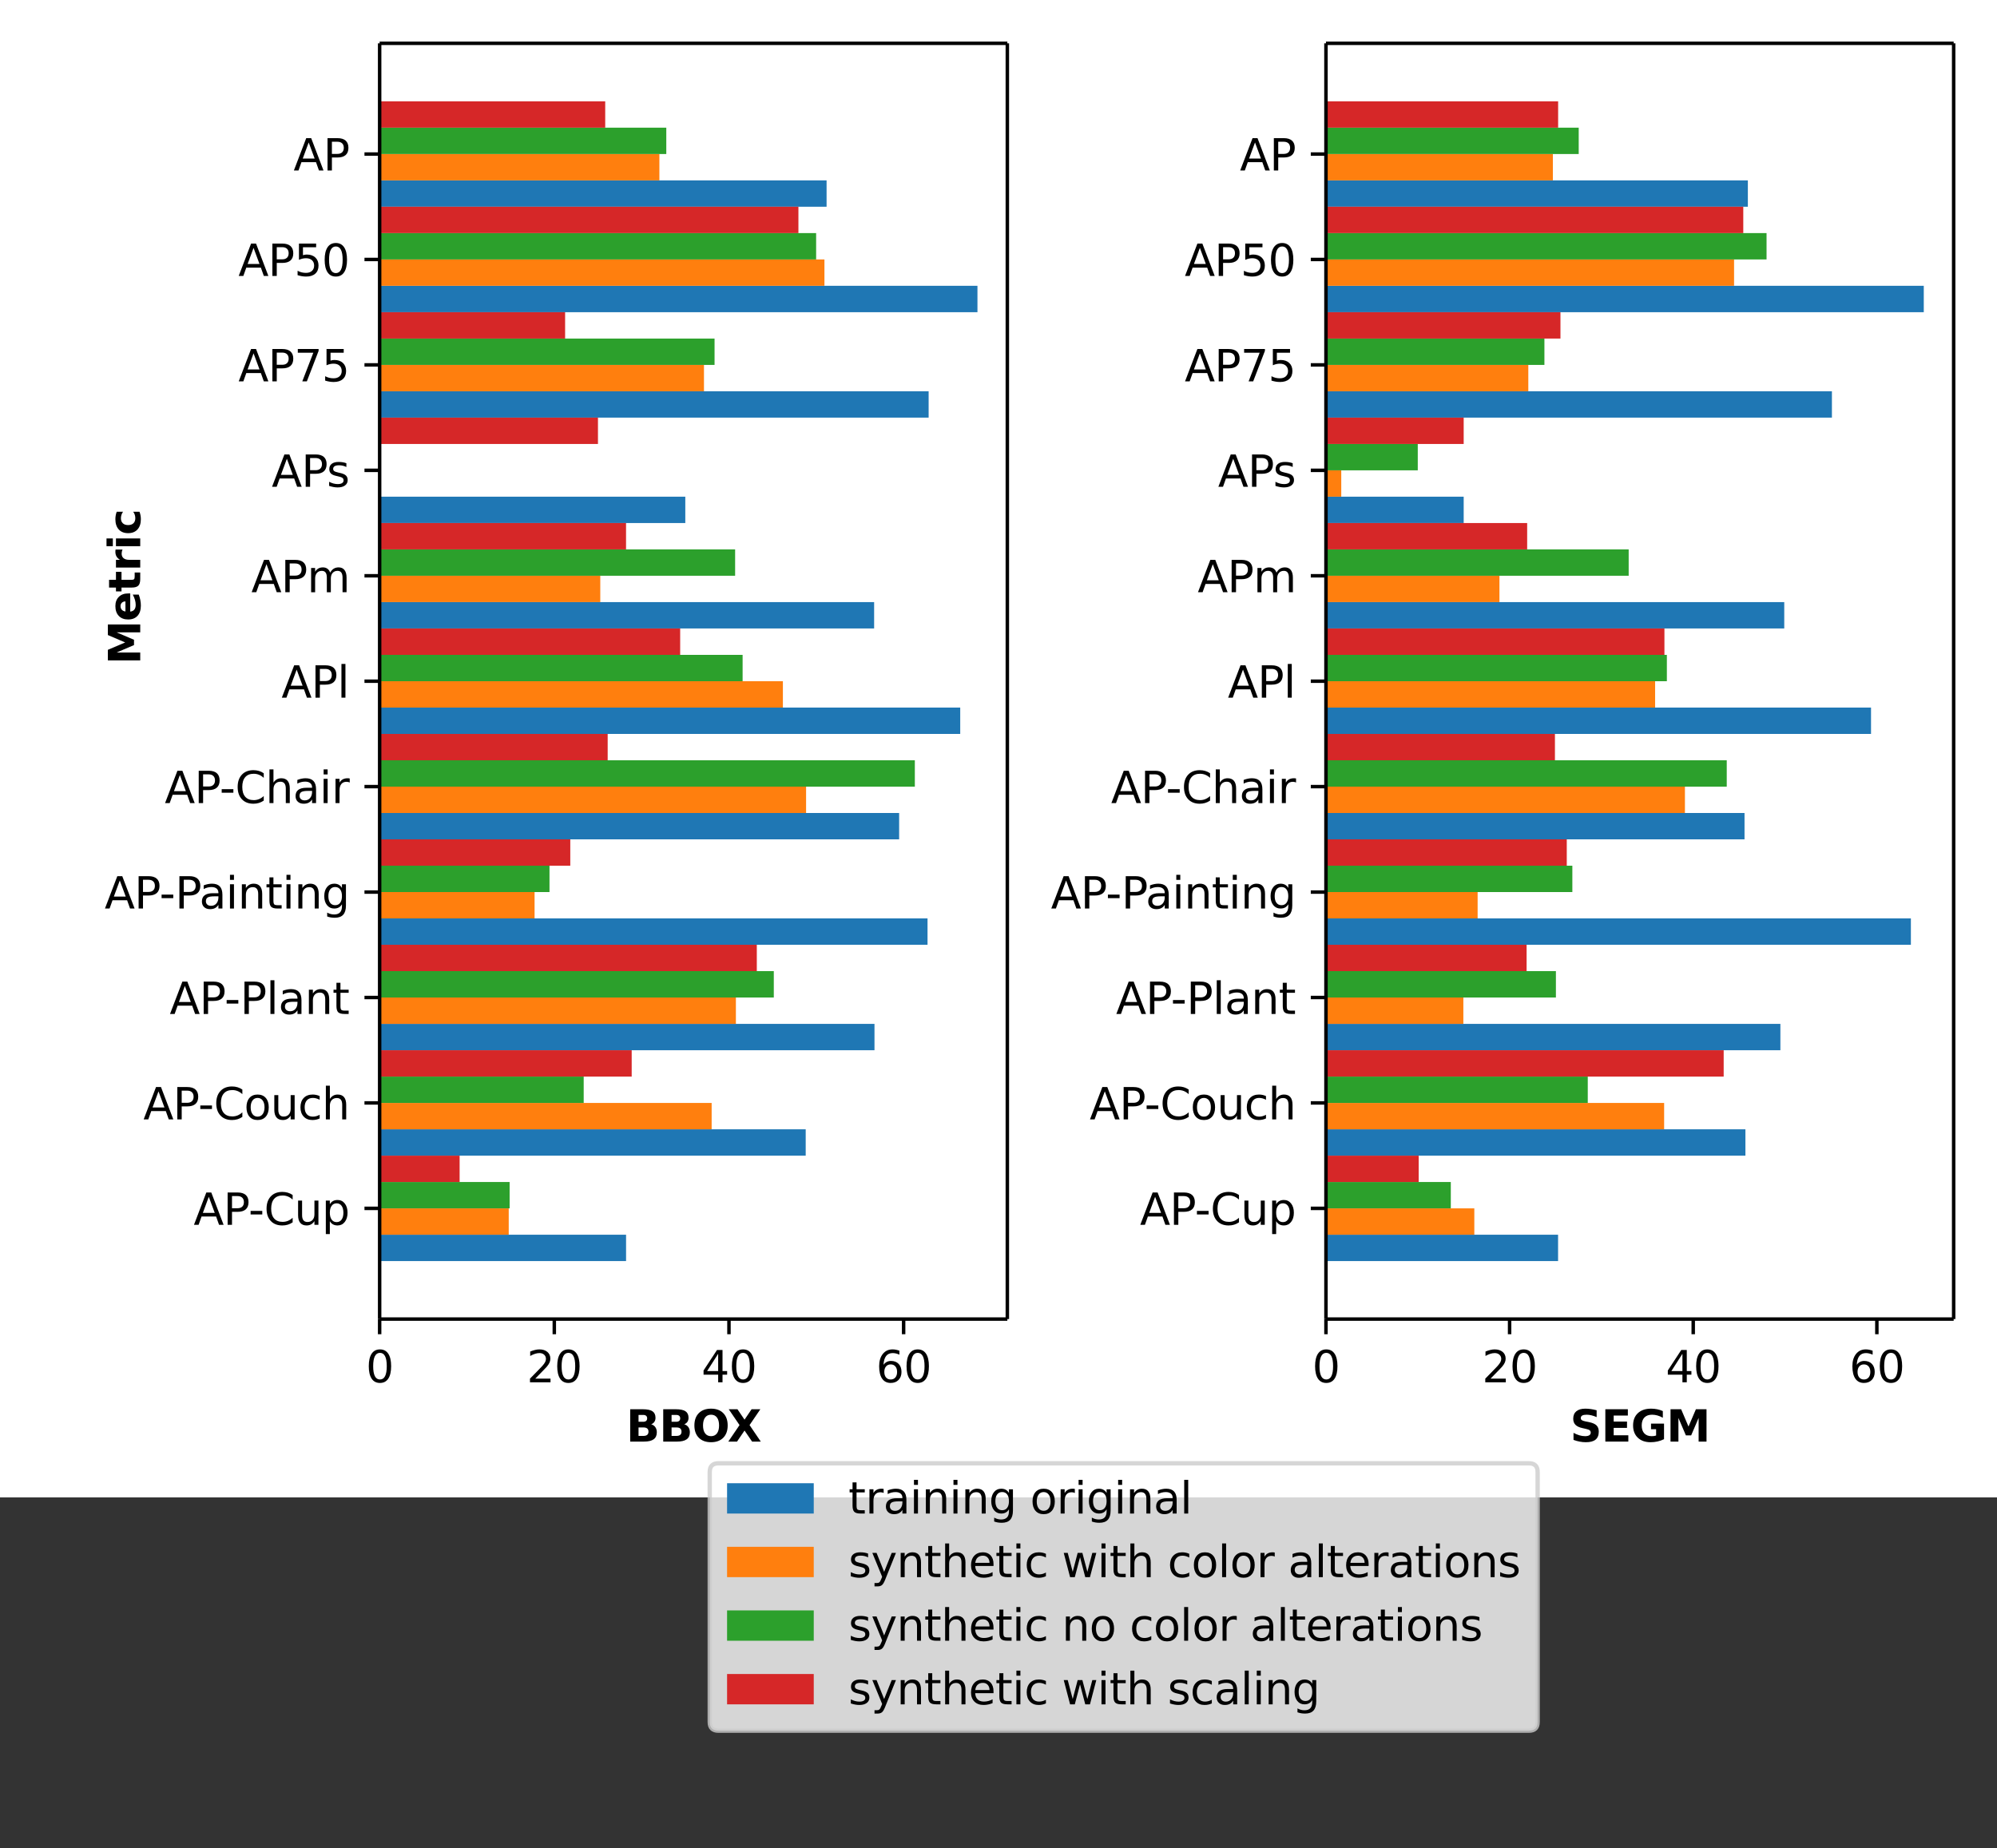 <svg width="460.8" height="426.6" xmlns="http://www.w3.org/2000/svg" xmlns:xlink="http://www.w3.org/1999/xlink" version="1.1">
 <rect width="100%" height="100%" fill="#333333" stroke="none"/>
 <defs>
  <style type="text/css">*{stroke-linecap:butt;stroke-linejoin:round;}</style>
 </defs>
 <defs>
  <clipPath id="p19b13d3a77">
   <rect id="svg_1" y="10" x="87.6" width="144.84" height="294.44"/>
  </clipPath>
  <clipPath id="p1eb62d8701">
   <rect id="svg_2" y="10" x="305.96" width="144.84" height="294.44"/>
  </clipPath>
 </defs>
 <g>
  <title>Layer 1</title>
  <g id="figure_1">
   <g id="patch_1">
    <path id="svg_3" fill="#ffffff" d="m0,345.6l460.8,0l0,-345.6l-460.8,0l0,345.6z"/>
   </g>
   <g id="axes_1">
    <g id="patch_2">
     <path id="svg_4" fill="#ffffff" d="m87.6,304.44l144.84,0l0,-294.44l-144.84,0l0,294.44z"/>
    </g>
    <g id="patch_3">
     <path id="svg_5" fill="#1f77b4" d="m87.6,291.056l56.863,0l0,-6.083l-56.863,0l0,6.083z" clip-path="url(#p19b13d3a77)"/>
    </g>
    <g id="patch_4">
     <path id="svg_6" fill="#1f77b4" d="m87.6,266.722l98.313,0l0,-6.083l-98.313,0l0,6.083z" clip-path="url(#p19b13d3a77)"/>
    </g>
    <g id="patch_5">
     <path id="svg_7" fill="#1f77b4" d="m87.6,242.389l114.184,0l0,-6.083l-114.184,0l0,6.083z" clip-path="url(#p19b13d3a77)"/>
    </g>
    <g id="patch_6">
     <path id="svg_8" fill="#1f77b4" d="m87.6,218.055l126.424,0l0,-6.083l-126.424,0l0,6.083z" clip-path="url(#p19b13d3a77)"/>
    </g>
    <g id="patch_7">
     <path id="svg_9" fill="#1f77b4" d="m87.6,193.721l119.872,0l0,-6.083l-119.872,0l0,6.083z" clip-path="url(#p19b13d3a77)"/>
    </g>
    <g id="patch_8">
     <path id="svg_10" fill="#1f77b4" d="m87.6,169.387l133.969,0l0,-6.083l-133.969,0l0,6.083z" clip-path="url(#p19b13d3a77)"/>
    </g>
    <g id="patch_9">
     <path id="svg_11" fill="#1f77b4" d="m87.6,145.053l114.101,0l0,-6.083l-114.101,0l0,6.083z" clip-path="url(#p19b13d3a77)"/>
    </g>
    <g id="patch_10">
     <path id="svg_12" fill="#1f77b4" d="m87.6,120.719l70.53,0l0,-6.083l-70.53,0l0,6.083z" clip-path="url(#p19b13d3a77)"/>
    </g>
    <g id="patch_11">
     <path id="svg_13" fill="#1f77b4" d="m87.6,96.385l126.679,0l0,-6.083l-126.679,0l0,6.083z" clip-path="url(#p19b13d3a77)"/>
    </g>
    <g id="patch_12">
     <path id="svg_14" fill="#1f77b4" d="m87.6,72.051l137.943,0l0,-6.083l-137.943,0l0,6.083z" clip-path="url(#p19b13d3a77)"/>
    </g>
    <g id="patch_13">
     <path id="svg_15" fill="#1f77b4" d="m87.6,47.718l103.131,0l0,-6.083l-103.131,0l0,6.083z" clip-path="url(#p19b13d3a77)"/>
    </g>
    <g id="patch_14">
     <path id="svg_16" fill="#ff7f0e" d="m87.6,284.973l29.788,0l0,-6.083l-29.788,0l0,6.083z" clip-path="url(#p19b13d3a77)"/>
    </g>
    <g id="patch_15">
     <path id="svg_17" fill="#ff7f0e" d="m87.6,260.639l76.61,0l0,-6.083l-76.61,0l0,6.083z" clip-path="url(#p19b13d3a77)"/>
    </g>
    <g id="patch_16">
     <path id="svg_18" fill="#ff7f0e" d="m87.6,236.305l82.204,0l0,-6.083l-82.204,0l0,6.083z" clip-path="url(#p19b13d3a77)"/>
    </g>
    <g id="patch_17">
     <path id="svg_19" fill="#ff7f0e" d="m87.6,211.971l35.751,0l0,-6.083l-35.751,0l0,6.083z" clip-path="url(#p19b13d3a77)"/>
    </g>
    <g id="patch_18">
     <path id="svg_20" fill="#ff7f0e" d="m87.6,187.637l98.401,0l0,-6.083l-98.401,0l0,6.083z" clip-path="url(#p19b13d3a77)"/>
    </g>
    <g id="patch_19">
     <path id="svg_21" fill="#ff7f0e" d="m87.6,163.303l93.049,0l0,-6.083l-93.049,0l0,6.083z" clip-path="url(#p19b13d3a77)"/>
    </g>
    <g id="patch_20">
     <path id="svg_22" fill="#ff7f0e" d="m87.6,138.97l50.911,0l0,-6.083l-50.911,0l0,6.083z" clip-path="url(#p19b13d3a77)"/>
    </g>
    <g id="patch_21">
     <path id="svg_23" fill="#ff7f0e" d="m87.6,114.636l0,0l0,-6.083l0,0l0,6.083z" clip-path="url(#p19b13d3a77)"/>
    </g>
    <g id="patch_22">
     <path id="svg_24" fill="#ff7f0e" d="m87.6,90.302l74.838,0l0,-6.083l-74.838,0l0,6.083z" clip-path="url(#p19b13d3a77)"/>
    </g>
    <g id="patch_23">
     <path id="svg_25" fill="#ff7f0e" d="m87.6,65.968l102.636,0l0,-6.083l-102.636,0l0,6.083z" clip-path="url(#p19b13d3a77)"/>
    </g>
    <g id="patch_24">
     <path id="svg_26" fill="#ff7f0e" d="m87.6,41.634l64.551,0l0,-6.083l-64.551,0l0,6.083z" clip-path="url(#p19b13d3a77)"/>
    </g>
    <g id="patch_25">
     <path id="svg_27" fill="#2ca02c" d="m87.6,278.889l29.994,0l0,-6.083l-29.994,0l0,6.083z" clip-path="url(#p19b13d3a77)"/>
    </g>
    <g id="patch_26">
     <path id="svg_28" fill="#2ca02c" d="m87.6,254.556l47.086,0l0,-6.083l-47.086,0l0,6.083z" clip-path="url(#p19b13d3a77)"/>
    </g>
    <g id="patch_27">
     <path id="svg_29" fill="#2ca02c" d="m87.6,230.222l90.952,0l0,-6.083l-90.952,0l0,6.083z" clip-path="url(#p19b13d3a77)"/>
    </g>
    <g id="patch_28">
     <path id="svg_30" fill="#2ca02c" d="m87.6,205.888l39.194,0l0,-6.083l-39.194,0l0,6.083z" clip-path="url(#p19b13d3a77)"/>
    </g>
    <g id="patch_29">
     <path id="svg_31" fill="#2ca02c" d="m87.6,181.554l123.495,0l0,-6.083l-123.495,0l0,6.083z" clip-path="url(#p19b13d3a77)"/>
    </g>
    <g id="patch_30">
     <path id="svg_32" fill="#2ca02c" d="m87.6,157.22l83.755,0l0,-6.083l-83.755,0l0,6.083z" clip-path="url(#p19b13d3a77)"/>
    </g>
    <g id="patch_31">
     <path id="svg_33" fill="#2ca02c" d="m87.6,132.886l82.027,0l0,-6.083l-82.027,0l0,6.083z" clip-path="url(#p19b13d3a77)"/>
    </g>
    <g id="patch_32">
     <path id="svg_34" fill="#2ca02c" d="m87.6,108.552l0,0l0,-6.083l0,0l0,6.083z" clip-path="url(#p19b13d3a77)"/>
    </g>
    <g id="patch_33">
     <path id="svg_35" fill="#2ca02c" d="m87.6,84.218l77.282,0l0,-6.083l-77.282,0l0,6.083z" clip-path="url(#p19b13d3a77)"/>
    </g>
    <g id="patch_34">
     <path id="svg_36" fill="#2ca02c" d="m87.6,59.884l100.719,0l0,-6.083l-100.719,0l0,6.083z" clip-path="url(#p19b13d3a77)"/>
    </g>
    <g id="patch_35">
     <path id="svg_37" fill="#2ca02c" d="m87.6,35.551l66.144,0l0,-6.083l-66.144,0l0,6.083z" clip-path="url(#p19b13d3a77)"/>
    </g>
    <g id="patch_36">
     <path id="svg_38" fill="#d62728" d="m87.6,272.806l18.455,0l0,-6.083l-18.455,0l0,6.083z" clip-path="url(#p19b13d3a77)"/>
    </g>
    <g id="patch_37">
     <path id="svg_39" fill="#d62728" d="m87.6,248.472l58.16,0l0,-6.083l-58.16,0l0,6.083z" clip-path="url(#p19b13d3a77)"/>
    </g>
    <g id="patch_38">
     <path id="svg_40" fill="#d62728" d="m87.6,224.138l87.031,0l0,-6.083l-87.031,0l0,6.083z" clip-path="url(#p19b13d3a77)"/>
    </g>
    <g id="patch_39">
     <path id="svg_41" fill="#d62728" d="m87.6,199.804l43.991,0l0,-6.083l-43.991,0l0,6.083z" clip-path="url(#p19b13d3a77)"/>
    </g>
    <g id="patch_40">
     <path id="svg_42" fill="#d62728" d="m87.6,175.47l52.619,0l0,-6.083l-52.619,0l0,6.083z" clip-path="url(#p19b13d3a77)"/>
    </g>
    <g id="patch_41">
     <path id="svg_43" fill="#d62728" d="m87.6,151.137l69.347,0l0,-6.083l-69.347,0l0,6.083z" clip-path="url(#p19b13d3a77)"/>
    </g>
    <g id="patch_42">
     <path id="svg_44" fill="#d62728" d="m87.6,126.803l56.856,0l0,-6.083l-56.856,0l0,6.083z" clip-path="url(#p19b13d3a77)"/>
    </g>
    <g id="patch_43">
     <path id="svg_45" fill="#d62728" d="m87.6,102.469l50.378,0l0,-6.083l-50.378,0l0,6.083z" clip-path="url(#p19b13d3a77)"/>
    </g>
    <g id="patch_44">
     <path id="svg_46" fill="#d62728" d="m87.6,78.135l42.797,0l0,-6.083l-42.797,0l0,6.083z" clip-path="url(#p19b13d3a77)"/>
    </g>
    <g id="patch_45">
     <path id="svg_47" fill="#d62728" d="m87.6,53.801l96.632,0l0,-6.083l-96.632,0l0,6.083z" clip-path="url(#p19b13d3a77)"/>
    </g>
    <g id="patch_46">
     <path id="svg_48" fill="#d62728" d="m87.6,29.467l52.051,0l0,-6.083l-52.051,0l0,6.083z" clip-path="url(#p19b13d3a77)"/>
    </g>
    <g id="matplotlib.axis_1">
     <g id="xtick_1">
      <g id="line2d_1">
       <defs>
        <path stroke="#000000" stroke-width="0.8" id="m5697cebcd7" d="m0,0l0,3.5"/>
       </defs>
       <g id="svg_49">
        <use id="svg_50" stroke="#000000" stroke-width="0.8" y="304.44" xlink:href="#m5697cebcd7" x="87.6"/>
       </g>
      </g>
      <g id="text_1">
       <!-- 0 -->
       <g id="svg_51" transform="translate(84.419 319.038)scale(0.1 -0.1)">
        <defs>
         <path transform="scale(0.016)" id="DejaVuSans-30" d="m2034,4250q-487,0 -733,-480q-245,-479 -245,-1442q0,-959 245,-1439q246,-480 733,-480q491,0 736,480q246,480 246,1439q0,963 -246,1442q-245,480 -736,480zm0,500q785,0 1199,-621q414,-620 414,-1801q0,-1178 -414,-1799q-414,-620 -1199,-620q-784,0 -1198,620q-414,621 -414,1799q0,1181 414,1801q414,621 1198,621z"/>
        </defs>
        <use id="svg_52" xlink:href="#DejaVuSans-30"/>
       </g>
      </g>
     </g>
     <g id="xtick_2">
      <g id="line2d_2">
       <g id="svg_53">
        <use id="svg_54" stroke="#000000" stroke-width="0.8" y="304.44" xlink:href="#m5697cebcd7" x="127.903"/>
       </g>
      </g>
      <g id="text_2">
       <!-- 20 -->
       <g id="svg_55" transform="translate(121.54 319.038)scale(0.1 -0.1)">
        <defs>
         <path transform="scale(0.016)" id="DejaVuSans-32" d="m1228,531l2203,0l0,-531l-2962,0l0,531q359,372 979,998q621,627 780,809q303,340 423,576q121,236 121,464q0,372 -261,606q-261,235 -680,235q-297,0 -627,-103q-329,-103 -704,-313l0,638q381,153 712,231q332,78 607,78q725,0 1156,-363q431,-362 431,-968q0,-288 -108,-546q-107,-257 -392,-607q-78,-91 -497,-524q-418,-433 -1181,-1211z"/>
        </defs>
        <use id="svg_56" xlink:href="#DejaVuSans-32"/>
        <use id="svg_57" xlink:href="#DejaVuSans-30" x="63.623"/>
       </g>
      </g>
     </g>
     <g id="xtick_3">
      <g id="line2d_3">
       <g id="svg_58">
        <use id="svg_59" stroke="#000000" stroke-width="0.8" y="304.44" xlink:href="#m5697cebcd7" x="168.206"/>
       </g>
      </g>
      <g id="text_3">
       <!-- 40 -->
       <g id="svg_60" transform="translate(161.843 319.038)scale(0.1 -0.1)">
        <defs>
         <path transform="scale(0.016)" id="DejaVuSans-34" d="m2419,4116l-1594,-2491l1594,0l0,2491zm-166,550l794,0l0,-3041l666,0l0,-525l-666,0l0,-1100l-628,0l0,1100l-2106,0l0,609l1940,2957z"/>
        </defs>
        <use id="svg_61" xlink:href="#DejaVuSans-34"/>
        <use id="svg_62" xlink:href="#DejaVuSans-30" x="63.623"/>
       </g>
      </g>
     </g>
     <g id="xtick_4">
      <g id="line2d_4">
       <g id="svg_63">
        <use id="svg_64" stroke="#000000" stroke-width="0.8" y="304.44" xlink:href="#m5697cebcd7" x="208.508"/>
       </g>
      </g>
      <g id="text_4">
       <!-- 60 -->
       <g id="svg_65" transform="translate(202.146 319.038)scale(0.1 -0.1)">
        <defs>
         <path transform="scale(0.016)" id="DejaVuSans-36" d="m2113,2584q-425,0 -674,-291q-248,-290 -248,-796q0,-503 248,-796q249,-292 674,-292q425,0 673,292q248,293 248,796q0,506 -248,796q-248,291 -673,291zm1253,1979l0,-575q-238,112 -480,171q-242,60 -480,60q-625,0 -955,-422q-329,-422 -376,-1275q184,272 462,417q279,145 613,145q703,0 1111,-427q408,-426 408,-1160q0,-719 -425,-1154q-425,-434 -1131,-434q-810,0 -1238,620q-428,621 -428,1799q0,1106 525,1764q525,658 1409,658q238,0 480,-47q242,-47 505,-140z"/>
        </defs>
        <use id="svg_66" xlink:href="#DejaVuSans-36"/>
        <use id="svg_67" xlink:href="#DejaVuSans-30" x="63.623"/>
       </g>
      </g>
     </g>
     <g id="text_5">
      <!-- BBOX -->
      <g id="svg_68" transform="translate(144.474 332.717)scale(0.1 -0.1)">
       <defs>
        <path transform="scale(0.016)" id="DejaVuSans-Bold-42" d="m2456,2859q285,0 431,125q147,125 147,369q0,241 -147,367q-146,127 -431,127l-665,0l0,-988l665,0zm41,-2040q362,0 545,153q183,153 183,462q0,304 -181,455q-181,152 -547,152l-706,0l0,-1222l706,0zm1119,1678q387,-113 599,-416q213,-303 213,-743q0,-675 -456,-1007q-456,-331 -1388,-331l-1996,0l0,4666l1806,0q972,0 1408,-294q436,-294 436,-941q0,-340 -160,-579q-159,-239 -462,-355z"/>
        <path transform="scale(0.016)" id="DejaVuSans-Bold-4f" d="m2719,3878q-550,0 -853,-406q-303,-406 -303,-1144q0,-734 303,-1141q303,-406 853,-406q553,0 856,406q303,407 303,1141q0,738 -303,1144q-303,406 -856,406zm0,872q1125,0 1762,-644q638,-643 638,-1778q0,-1131 -638,-1775q-637,-644 -1762,-644q-1122,0 -1761,644q-639,644 -639,1775q0,1135 639,1778q639,644 1761,644z"/>
        <path transform="scale(0.016)" id="DejaVuSans-Bold-58" d="m3188,2381l1618,-2381l-1253,0l-1090,1594l-1082,-1594l-1259,0l1619,2381l-1557,2285l1257,0l1022,-1503l1018,1503l1263,0l-1556,-2285z"/>
       </defs>
       <use id="svg_69" xlink:href="#DejaVuSans-Bold-42"/>
       <use id="svg_70" xlink:href="#DejaVuSans-Bold-42" x="76.221"/>
       <use id="svg_71" xlink:href="#DejaVuSans-Bold-4f" x="152.441"/>
       <use id="svg_72" xlink:href="#DejaVuSans-Bold-58" x="233.826"/>
      </g>
     </g>
    </g>
    <g id="matplotlib.axis_2">
     <g id="ytick_1">
      <g id="line2d_5">
       <defs>
        <path stroke="#000000" stroke-width="0.8" id="mc5ad9ebf67" d="m0,0l-3.5,0"/>
       </defs>
       <g id="svg_73">
        <use id="svg_74" stroke="#000000" stroke-width="0.8" y="278.889" xlink:href="#mc5ad9ebf67" x="87.6"/>
       </g>
      </g>
      <g id="text_6">
       <!-- AP-Cup -->
       <g id="svg_75" transform="translate(44.678 282.689)scale(0.1 -0.1)">
        <defs>
         <path transform="scale(0.016)" id="DejaVuSans-41" d="m2188,4044l-857,-2322l1716,0l-859,2322zm-357,622l716,0l1778,-4666l-656,0l-425,1197l-2103,0l-425,-1197l-666,0l1781,4666z"/>
         <path transform="scale(0.016)" id="DejaVuSans-50" d="m1259,4147l0,-1753l794,0q441,0 681,228q241,228 241,650q0,419 -241,647q-240,228 -681,228l-794,0zm-631,519l1425,0q785,0 1186,-355q402,-355 402,-1039q0,-691 -402,-1044q-401,-353 -1186,-353l-794,0l0,-1875l-631,0l0,4666z"/>
         <path transform="scale(0.016)" id="DejaVuSans-2d" d="m313,2009l1684,0l0,-512l-1684,0l0,512z"/>
         <path transform="scale(0.016)" id="DejaVuSans-43" d="m4122,4306l0,-665q-319,297 -680,443q-361,147 -767,147q-800,0 -1225,-489q-425,-489 -425,-1414q0,-922 425,-1411q425,-489 1225,-489q406,0 767,147q361,147 680,444l0,-660q-331,-225 -702,-338q-370,-112 -782,-112q-1060,0 -1670,648q-609,649 -609,1771q0,1125 609,1773q610,649 1670,649q418,0 788,-111q371,-111 696,-333z"/>
         <path transform="scale(0.016)" id="DejaVuSans-75" d="m544,1381l0,2119l575,0l0,-2097q0,-497 193,-746q194,-248 582,-248q465,0 735,297q271,297 271,810l0,1984l575,0l0,-3500l-575,0l0,538q-209,-319 -486,-474q-276,-155 -642,-155q-603,0 -916,375q-312,375 -312,1097zm1447,2203l0,0z"/>
         <path transform="scale(0.016)" id="DejaVuSans-70" d="m1159,525l0,-1856l-578,0l0,4831l578,0l0,-531q182,312 458,463q277,152 661,152q638,0 1036,-506q399,-506 399,-1331q0,-825 -399,-1332q-398,-506 -1036,-506q-384,0 -661,152q-276,152 -458,464zm1957,1222q0,634 -261,995q-261,361 -717,361q-457,0 -718,-361q-261,-361 -261,-995q0,-634 261,-995q261,-361 718,-361q456,0 717,361q261,361 261,995z"/>
        </defs>
        <use id="svg_76" xlink:href="#DejaVuSans-41"/>
        <use id="svg_77" xlink:href="#DejaVuSans-50" x="68.408"/>
        <use id="svg_78" xlink:href="#DejaVuSans-2d" x="126.461"/>
        <use id="svg_79" xlink:href="#DejaVuSans-43" x="162.545"/>
        <use id="svg_80" xlink:href="#DejaVuSans-75" x="232.369"/>
        <use id="svg_81" xlink:href="#DejaVuSans-70" x="295.748"/>
       </g>
      </g>
     </g>
     <g id="ytick_2">
      <g id="line2d_6">
       <g id="svg_82">
        <use id="svg_83" stroke="#000000" stroke-width="0.8" y="254.556" xlink:href="#mc5ad9ebf67" x="87.6"/>
       </g>
      </g>
      <g id="text_7">
       <!-- AP-Couch -->
       <g id="svg_84" transform="translate(33.072 258.355)scale(0.1 -0.1)">
        <defs>
         <path transform="scale(0.016)" id="DejaVuSans-6f" d="m1959,3097q-462,0 -731,-361q-269,-361 -269,-989q0,-628 267,-989q268,-361 733,-361q460,0 728,362q269,363 269,988q0,622 -269,986q-268,364 -728,364zm0,487q750,0 1178,-488q429,-487 429,-1349q0,-859 -429,-1349q-428,-489 -1178,-489q-753,0 -1180,489q-426,490 -426,1349q0,862 426,1349q427,488 1180,488z"/>
         <path transform="scale(0.016)" id="DejaVuSans-63" d="m3122,3366l0,-538q-244,135 -489,202q-245,67 -495,67q-560,0 -870,-355q-309,-354 -309,-995q0,-641 309,-996q310,-354 870,-354q250,0 495,67q245,67 489,202l0,-532q-241,-112 -499,-168q-257,-57 -548,-57q-791,0 -1257,497q-465,497 -465,1341q0,856 470,1346q471,491 1290,491q265,0 518,-55q253,-54 491,-163z"/>
         <path transform="scale(0.016)" id="DejaVuSans-68" d="m3513,2113l0,-2113l-575,0l0,2094q0,497 -194,743q-194,247 -581,247q-466,0 -735,-297q-269,-296 -269,-809l0,-1978l-578,0l0,4863l578,0l0,-1907q207,316 486,472q280,156 646,156q603,0 912,-373q310,-373 310,-1098z"/>
        </defs>
        <use id="svg_85" xlink:href="#DejaVuSans-41"/>
        <use id="svg_86" xlink:href="#DejaVuSans-50" x="68.408"/>
        <use id="svg_87" xlink:href="#DejaVuSans-2d" x="126.461"/>
        <use id="svg_88" xlink:href="#DejaVuSans-43" x="162.545"/>
        <use id="svg_89" xlink:href="#DejaVuSans-6f" x="232.369"/>
        <use id="svg_90" xlink:href="#DejaVuSans-75" x="293.551"/>
        <use id="svg_91" xlink:href="#DejaVuSans-63" x="356.93"/>
        <use id="svg_92" xlink:href="#DejaVuSans-68" x="411.91"/>
       </g>
      </g>
     </g>
     <g id="ytick_3">
      <g id="line2d_7">
       <g id="svg_93">
        <use id="svg_94" stroke="#000000" stroke-width="0.8" y="230.222" xlink:href="#mc5ad9ebf67" x="87.6"/>
       </g>
      </g>
      <g id="text_8">
       <!-- AP-Plant -->
       <g id="svg_95" transform="translate(39.153 234.021)scale(0.1 -0.1)">
        <defs>
         <path transform="scale(0.016)" id="DejaVuSans-6c" d="m603,4863l575,0l0,-4863l-575,0l0,4863z"/>
         <path transform="scale(0.016)" id="DejaVuSans-61" d="m2194,1759q-697,0 -966,-159q-269,-159 -269,-544q0,-306 202,-486q202,-179 548,-179q479,0 768,339q289,339 289,901l0,128l-572,0zm1147,238l0,-1997l-575,0l0,531q-197,-318 -491,-470q-294,-152 -719,-152q-537,0 -855,302q-317,302 -317,808q0,590 395,890q396,300 1180,300l807,0l0,57q0,397 -261,614q-261,217 -733,217q-300,0 -585,-72q-284,-72 -546,-216l0,532q315,122 612,182q297,61 578,61q760,0 1135,-394q375,-393 375,-1193z"/>
         <path transform="scale(0.016)" id="DejaVuSans-6e" d="m3513,2113l0,-2113l-575,0l0,2094q0,497 -194,743q-194,247 -581,247q-466,0 -735,-297q-269,-296 -269,-809l0,-1978l-578,0l0,3500l578,0l0,-544q207,316 486,472q280,156 646,156q603,0 912,-373q310,-373 310,-1098z"/>
         <path transform="scale(0.016)" id="DejaVuSans-74" d="m1172,4494l0,-994l1184,0l0,-447l-1184,0l0,-1900q0,-428 117,-550q117,-122 477,-122l590,0l0,-481l-590,0q-666,0 -919,248q-253,249 -253,905l0,1900l-422,0l0,447l422,0l0,994l578,0z"/>
        </defs>
        <use id="svg_96" xlink:href="#DejaVuSans-41"/>
        <use id="svg_97" xlink:href="#DejaVuSans-50" x="68.408"/>
        <use id="svg_98" xlink:href="#DejaVuSans-2d" x="126.461"/>
        <use id="svg_99" xlink:href="#DejaVuSans-50" x="162.545"/>
        <use id="svg_100" xlink:href="#DejaVuSans-6c" x="222.848"/>
        <use id="svg_101" xlink:href="#DejaVuSans-61" x="250.631"/>
        <use id="svg_102" xlink:href="#DejaVuSans-6e" x="311.91"/>
        <use id="svg_103" xlink:href="#DejaVuSans-74" x="375.289"/>
       </g>
      </g>
     </g>
     <g id="ytick_4">
      <g id="line2d_8">
       <g id="svg_104">
        <use id="svg_105" stroke="#000000" stroke-width="0.8" y="205.888" xlink:href="#mc5ad9ebf67" x="87.6"/>
       </g>
      </g>
      <g id="text_9">
       <!-- AP-Painting -->
       <g id="svg_106" transform="translate(24.139 209.687)scale(0.1 -0.1)">
        <defs>
         <path transform="scale(0.016)" id="DejaVuSans-69" d="m603,3500l575,0l0,-3500l-575,0l0,3500zm0,1363l575,0l0,-729l-575,0l0,729z"/>
         <path transform="scale(0.016)" id="DejaVuSans-67" d="m2906,1791q0,625 -258,968q-257,344 -723,344q-462,0 -720,-344q-258,-343 -258,-968q0,-622 258,-966q258,-344 720,-344q466,0 723,344q258,344 258,966zm575,-1357q0,-893 -397,-1329q-396,-436 -1215,-436q-303,0 -572,45q-269,45 -522,139l0,559q253,-137 500,-202q247,-66 503,-66q566,0 847,295q281,295 281,892l0,285q-178,-310 -456,-463q-278,-153 -666,-153q-643,0 -1037,490q-394,491 -394,1301q0,812 394,1302q394,491 1037,491q388,0 666,-153q278,-153 456,-462l0,531l575,0l0,-3066z"/>
        </defs>
        <use id="svg_107" xlink:href="#DejaVuSans-41"/>
        <use id="svg_108" xlink:href="#DejaVuSans-50" x="68.408"/>
        <use id="svg_109" xlink:href="#DejaVuSans-2d" x="126.461"/>
        <use id="svg_110" xlink:href="#DejaVuSans-50" x="162.545"/>
        <use id="svg_111" xlink:href="#DejaVuSans-61" x="218.348"/>
        <use id="svg_112" xlink:href="#DejaVuSans-69" x="279.627"/>
        <use id="svg_113" xlink:href="#DejaVuSans-6e" x="307.41"/>
        <use id="svg_114" xlink:href="#DejaVuSans-74" x="370.789"/>
        <use id="svg_115" xlink:href="#DejaVuSans-69" x="409.998"/>
        <use id="svg_116" xlink:href="#DejaVuSans-6e" x="437.781"/>
        <use id="svg_117" xlink:href="#DejaVuSans-67" x="501.16"/>
       </g>
      </g>
     </g>
     <g id="ytick_5">
      <g id="line2d_9">
       <g id="svg_118">
        <use id="svg_119" stroke="#000000" stroke-width="0.8" y="181.554" xlink:href="#mc5ad9ebf67" x="87.6"/>
       </g>
      </g>
      <g id="text_10">
       <!-- AP-Chair -->
       <g id="svg_120" transform="translate(38.009 185.353)scale(0.1 -0.1)">
        <defs>
         <path transform="scale(0.016)" id="DejaVuSans-72" d="m2631,2963q-97,56 -211,82q-114,27 -251,27q-488,0 -749,-317q-261,-317 -261,-911l0,-1844l-578,0l0,3500l578,0l0,-544q182,319 472,473q291,155 707,155q59,0 131,-8q72,-7 159,-23l3,-590z"/>
        </defs>
        <use id="svg_121" xlink:href="#DejaVuSans-41"/>
        <use id="svg_122" xlink:href="#DejaVuSans-50" x="68.408"/>
        <use id="svg_123" xlink:href="#DejaVuSans-2d" x="126.461"/>
        <use id="svg_124" xlink:href="#DejaVuSans-43" x="162.545"/>
        <use id="svg_125" xlink:href="#DejaVuSans-68" x="232.369"/>
        <use id="svg_126" xlink:href="#DejaVuSans-61" x="295.748"/>
        <use id="svg_127" xlink:href="#DejaVuSans-69" x="357.027"/>
        <use id="svg_128" xlink:href="#DejaVuSans-72" x="384.811"/>
       </g>
      </g>
     </g>
     <g id="ytick_6">
      <g id="line2d_10">
       <g id="svg_129">
        <use id="svg_130" stroke="#000000" stroke-width="0.8" y="157.22" xlink:href="#mc5ad9ebf67" x="87.6"/>
       </g>
      </g>
      <g id="text_11">
       <!-- APl -->
       <g id="svg_131" transform="translate(64.952 161.019)scale(0.1 -0.1)">
        <use id="svg_132" xlink:href="#DejaVuSans-41"/>
        <use id="svg_133" xlink:href="#DejaVuSans-50" x="68.408"/>
        <use id="svg_134" xlink:href="#DejaVuSans-6c" x="128.711"/>
       </g>
      </g>
     </g>
     <g id="ytick_7">
      <g id="line2d_11">
       <g id="svg_135">
        <use id="svg_136" stroke="#000000" stroke-width="0.8" y="132.886" xlink:href="#mc5ad9ebf67" x="87.6"/>
       </g>
      </g>
      <g id="text_12">
       <!-- APm -->
       <g id="svg_137" transform="translate(57.989 136.685)scale(0.1 -0.1)">
        <defs>
         <path transform="scale(0.016)" id="DejaVuSans-6d" d="m3328,2828q216,388 516,572q300,184 706,184q547,0 844,-383q297,-382 297,-1088l0,-2113l-578,0l0,2094q0,503 -179,746q-178,244 -543,244q-447,0 -707,-297q-259,-296 -259,-809l0,-1978l-578,0l0,2094q0,506 -178,748q-178,242 -550,242q-441,0 -701,-298q-259,-298 -259,-808l0,-1978l-578,0l0,3500l578,0l0,-544q197,322 472,475q275,153 653,153q382,0 649,-194q267,-193 395,-562z"/>
        </defs>
        <use id="svg_138" xlink:href="#DejaVuSans-41"/>
        <use id="svg_139" xlink:href="#DejaVuSans-50" x="68.408"/>
        <use id="svg_140" xlink:href="#DejaVuSans-6d" x="128.711"/>
       </g>
      </g>
     </g>
     <g id="ytick_8">
      <g id="line2d_12">
       <g id="svg_141">
        <use id="svg_142" stroke="#000000" stroke-width="0.8" y="108.552" xlink:href="#mc5ad9ebf67" x="87.6"/>
       </g>
      </g>
      <g id="text_13">
       <!-- APs -->
       <g id="svg_143" transform="translate(62.695 112.351)scale(0.1 -0.1)">
        <defs>
         <path transform="scale(0.016)" id="DejaVuSans-73" d="m2834,3397l0,-544q-243,125 -506,187q-262,63 -544,63q-428,0 -642,-131q-214,-131 -214,-394q0,-200 153,-314q153,-114 616,-217l197,-44q612,-131 870,-370q258,-239 258,-667q0,-488 -386,-773q-386,-284 -1061,-284q-281,0 -586,55q-305,55 -642,164l0,594q319,-166 628,-249q309,-82 613,-82q406,0 624,139q219,139 219,392q0,234 -158,359q-157,125 -692,241l-200,47q-534,112 -772,345q-237,233 -237,639q0,494 350,762q350,269 994,269q318,0 599,-47q282,-46 519,-140z"/>
        </defs>
        <use id="svg_144" xlink:href="#DejaVuSans-41"/>
        <use id="svg_145" xlink:href="#DejaVuSans-50" x="68.408"/>
        <use id="svg_146" xlink:href="#DejaVuSans-73" x="126.961"/>
       </g>
      </g>
     </g>
     <g id="ytick_9">
      <g id="line2d_13">
       <g id="svg_147">
        <use id="svg_148" stroke="#000000" stroke-width="0.8" y="84.218" xlink:href="#mc5ad9ebf67" x="87.6"/>
       </g>
      </g>
      <g id="text_14">
       <!-- AP75 -->
       <g id="svg_149" transform="translate(55.005 88.018)scale(0.1 -0.1)">
        <defs>
         <path transform="scale(0.016)" id="DejaVuSans-37" d="m525,4666l3000,0l0,-269l-1694,-4397l-659,0l1594,4134l-2241,0l0,532z"/>
         <path transform="scale(0.016)" id="DejaVuSans-35" d="m691,4666l2478,0l0,-532l-1900,0l0,-1143q137,47 274,70q138,23 276,23q781,0 1237,-428q457,-428 457,-1159q0,-753 -469,-1171q-469,-417 -1322,-417q-294,0 -599,50q-304,50 -629,150l0,635q281,-153 581,-228q300,-75 634,-75q541,0 856,284q316,284 316,772q0,487 -316,771q-315,285 -856,285q-253,0 -505,-56q-251,-56 -513,-175l0,2344z"/>
        </defs>
        <use id="svg_150" xlink:href="#DejaVuSans-41"/>
        <use id="svg_151" xlink:href="#DejaVuSans-50" x="68.408"/>
        <use id="svg_152" xlink:href="#DejaVuSans-37" x="128.711"/>
        <use id="svg_153" xlink:href="#DejaVuSans-35" x="192.334"/>
       </g>
      </g>
     </g>
     <g id="ytick_10">
      <g id="line2d_14">
       <g id="svg_154">
        <use id="svg_155" stroke="#000000" stroke-width="0.8" y="59.884" xlink:href="#mc5ad9ebf67" x="87.6"/>
       </g>
      </g>
      <g id="text_15">
       <!-- AP50 -->
       <g id="svg_156" transform="translate(55.005 63.684)scale(0.1 -0.1)">
        <use id="svg_157" xlink:href="#DejaVuSans-41"/>
        <use id="svg_158" xlink:href="#DejaVuSans-50" x="68.408"/>
        <use id="svg_159" xlink:href="#DejaVuSans-35" x="128.711"/>
        <use id="svg_160" xlink:href="#DejaVuSans-30" x="192.334"/>
       </g>
      </g>
     </g>
     <g id="ytick_11">
      <g id="line2d_15">
       <g id="svg_161">
        <use id="svg_162" stroke="#000000" stroke-width="0.8" y="35.551" xlink:href="#mc5ad9ebf67" x="87.6"/>
       </g>
      </g>
      <g id="text_16">
       <!-- AP -->
       <g id="svg_163" transform="translate(67.73 39.35)scale(0.1 -0.1)">
        <use id="svg_164" xlink:href="#DejaVuSans-41"/>
        <use id="svg_165" xlink:href="#DejaVuSans-50" x="68.408"/>
       </g>
      </g>
     </g>
     <g id="text_17">
      <!-- Metric -->
      <g id="svg_166" transform="rotate(-90 14.331 157.095) translate(18.059 175.121) scale(0.1 -0.1)">
       <defs>
        <path transform="scale(0.016)" id="DejaVuSans-Bold-4d" d="m588,4666l1531,0l1062,-2497l1069,2497l1528,0l0,-4666l-1137,0l0,3413l-1075,-2516l-763,0l-1075,2516l0,-3413l-1140,0l0,4666z"/>
        <path transform="scale(0.016)" id="DejaVuSans-Bold-65" d="m4031,1759l0,-318l-2615,0q40,-394 284,-591q244,-197 681,-197q353,0 723,105q371,105 762,317l0,-862q-397,-150 -794,-227q-397,-77 -794,-77q-950,0 -1477,483q-526,483 -526,1355q0,856 517,1346q517,491 1424,491q825,0 1320,-497q495,-496 495,-1328zm-1150,372q0,319 -186,514q-186,196 -486,196q-325,0 -528,-183q-203,-183 -253,-527l1453,0z"/>
        <path transform="scale(0.016)" id="DejaVuSans-Bold-74" d="m1759,4494l0,-994l1154,0l0,-800l-1154,0l0,-1484q0,-244 97,-330q97,-86 385,-86l575,0l0,-800l-960,0q-662,0 -939,276q-276,277 -276,940l0,1484l-557,0l0,800l557,0l0,994l1118,0z"/>
        <path transform="scale(0.016)" id="DejaVuSans-Bold-72" d="m3138,2547q-147,69 -293,101q-145,33 -292,33q-431,0 -664,-277q-233,-276 -233,-791l0,-1613l-1118,0l0,3500l1118,0l0,-575q216,344 495,501q280,158 671,158q56,0 121,-5q66,-4 191,-20l4,-1012z"/>
        <path transform="scale(0.016)" id="DejaVuSans-Bold-69" d="m538,3500l1118,0l0,-3500l-1118,0l0,3500zm0,1363l1118,0l0,-913l-1118,0l0,913z"/>
        <path transform="scale(0.016)" id="DejaVuSans-Bold-63" d="m3366,3391l0,-913q-228,156 -458,231q-230,75 -477,75q-468,0 -729,-273q-261,-273 -261,-764q0,-491 261,-765q261,-273 729,-273q263,0 499,78q236,79 436,232l0,-916q-263,-97 -533,-145q-270,-49 -542,-49q-947,0 -1482,486q-534,486 -534,1352q0,866 534,1351q535,486 1482,486q275,0 542,-48q267,-48 533,-145z"/>
       </defs>
       <use id="svg_167" xlink:href="#DejaVuSans-Bold-4d"/>
       <use id="svg_168" xlink:href="#DejaVuSans-Bold-65" x="99.512"/>
       <use id="svg_169" xlink:href="#DejaVuSans-Bold-74" x="167.334"/>
       <use id="svg_170" xlink:href="#DejaVuSans-Bold-72" x="215.137"/>
       <use id="svg_171" xlink:href="#DejaVuSans-Bold-69" x="264.453"/>
       <use id="svg_172" xlink:href="#DejaVuSans-Bold-63" x="298.73"/>
      </g>
     </g>
    </g>
    <g id="patch_47">
     <path id="svg_173" fill="none" stroke="#000000" stroke-linecap="square" stroke-width="0.8" d="m87.6,304.44l0,-294.44"/>
    </g>
    <g id="patch_48">
     <path id="svg_174" fill="none" stroke="#000000" stroke-linecap="square" stroke-width="0.8" d="m232.44,304.44l0,-294.44"/>
    </g>
    <g id="patch_49">
     <path id="svg_175" fill="none" stroke="#000000" stroke-linecap="square" stroke-width="0.8" d="m87.6,304.44l144.84,0"/>
    </g>
    <g id="patch_50">
     <path id="svg_176" fill="none" stroke="#000000" stroke-linecap="square" stroke-width="0.8" d="m87.6,10l144.84,0"/>
    </g>
   </g>
   <g id="axes_2">
    <g id="patch_51">
     <path id="svg_177" fill="#ffffff" d="m305.96,304.44l144.84,0l0,-294.44l-144.84,0l0,294.44z"/>
    </g>
    <g id="patch_52">
     <path id="svg_178" fill="#1f77b4" d="m305.96,291.056l53.561,0l0,-6.083l-53.561,0l0,6.083z" clip-path="url(#p1eb62d8701)"/>
    </g>
    <g id="patch_53">
     <path id="svg_179" fill="#1f77b4" d="m305.96,266.722l96.79,0l0,-6.083l-96.79,0l0,6.083z" clip-path="url(#p1eb62d8701)"/>
    </g>
    <g id="patch_54">
     <path id="svg_180" fill="#1f77b4" d="m305.96,242.389l104.858,0l0,-6.083l-104.858,0l0,6.083z" clip-path="url(#p1eb62d8701)"/>
    </g>
    <g id="patch_55">
     <path id="svg_181" fill="#1f77b4" d="m305.96,218.055l134.97,0l0,-6.083l-134.97,0l0,6.083z" clip-path="url(#p1eb62d8701)"/>
    </g>
    <g id="patch_56">
     <path id="svg_182" fill="#1f77b4" d="m305.96,193.721l96.584,0l0,-6.083l-96.584,0l0,6.083z" clip-path="url(#p1eb62d8701)"/>
    </g>
    <g id="patch_57">
     <path id="svg_183" fill="#1f77b4" d="m305.96,169.387l125.772,0l0,-6.083l-125.772,0l0,6.083z" clip-path="url(#p1eb62d8701)"/>
    </g>
    <g id="patch_58">
     <path id="svg_184" fill="#1f77b4" d="m305.96,145.053l105.749,0l0,-6.083l-105.749,0l0,6.083z" clip-path="url(#p1eb62d8701)"/>
    </g>
    <g id="patch_59">
     <path id="svg_185" fill="#1f77b4" d="m305.96,120.719l31.78,0l0,-6.083l-31.78,0l0,6.083z" clip-path="url(#p1eb62d8701)"/>
    </g>
    <g id="patch_60">
     <path id="svg_186" fill="#1f77b4" d="m305.96,96.385l116.749,0l0,-6.083l-116.749,0l0,6.083z" clip-path="url(#p1eb62d8701)"/>
    </g>
    <g id="patch_61">
     <path id="svg_187" fill="#1f77b4" d="m305.96,72.051l137.943,0l0,-6.083l-137.943,0l0,6.083z" clip-path="url(#p1eb62d8701)"/>
    </g>
    <g id="patch_62">
     <path id="svg_188" fill="#1f77b4" d="m305.96,47.718l97.352,0l0,-6.083l-97.352,0l0,6.083z" clip-path="url(#p1eb62d8701)"/>
    </g>
    <g id="patch_63">
     <path id="svg_189" fill="#ff7f0e" d="m305.96,284.973l34.234,0l0,-6.083l-34.234,0l0,6.083z" clip-path="url(#p1eb62d8701)"/>
    </g>
    <g id="patch_64">
     <path id="svg_190" fill="#ff7f0e" d="m305.96,260.639l78.033,0l0,-6.083l-78.033,0l0,6.083z" clip-path="url(#p1eb62d8701)"/>
    </g>
    <g id="patch_65">
     <path id="svg_191" fill="#ff7f0e" d="m305.96,236.305l31.704,0l0,-6.083l-31.704,0l0,6.083z" clip-path="url(#p1eb62d8701)"/>
    </g>
    <g id="patch_66">
     <path id="svg_192" fill="#ff7f0e" d="m305.96,211.971l34.998,0l0,-6.083l-34.998,0l0,6.083z" clip-path="url(#p1eb62d8701)"/>
    </g>
    <g id="patch_67">
     <path id="svg_193" fill="#ff7f0e" d="m305.96,187.637l82.832,0l0,-6.083l-82.832,0l0,6.083z" clip-path="url(#p1eb62d8701)"/>
    </g>
    <g id="patch_68">
     <path id="svg_194" fill="#ff7f0e" d="m305.96,163.303l75.95,0l0,-6.083l-75.95,0l0,6.083z" clip-path="url(#p1eb62d8701)"/>
    </g>
    <g id="patch_69">
     <path id="svg_195" fill="#ff7f0e" d="m305.96,138.97l40.032,0l0,-6.083l-40.032,0l0,6.083z" clip-path="url(#p1eb62d8701)"/>
    </g>
    <g id="patch_70">
     <path id="svg_196" fill="#ff7f0e" d="m305.96,114.636l3.531,0l0,-6.083l-3.531,0l0,6.083z" clip-path="url(#p1eb62d8701)"/>
    </g>
    <g id="patch_71">
     <path id="svg_197" fill="#ff7f0e" d="m305.96,90.302l46.693,0l0,-6.083l-46.693,0l0,6.083z" clip-path="url(#p1eb62d8701)"/>
    </g>
    <g id="patch_72">
     <path id="svg_198" fill="#ff7f0e" d="m305.96,65.968l94.171,0l0,-6.083l-94.171,0l0,6.083z" clip-path="url(#p1eb62d8701)"/>
    </g>
    <g id="patch_73">
     <path id="svg_199" fill="#ff7f0e" d="m305.96,41.634l52.36,0l0,-6.083l-52.36,0l0,6.083z" clip-path="url(#p1eb62d8701)"/>
    </g>
    <g id="patch_74">
     <path id="svg_200" fill="#2ca02c" d="m305.96,278.889l28.808,0l0,-6.083l-28.808,0l0,6.083z" clip-path="url(#p1eb62d8701)"/>
    </g>
    <g id="patch_75">
     <path id="svg_201" fill="#2ca02c" d="m305.96,254.556l60.413,0l0,-6.083l-60.413,0l0,6.083z" clip-path="url(#p1eb62d8701)"/>
    </g>
    <g id="patch_76">
     <path id="svg_202" fill="#2ca02c" d="m305.96,230.222l53.06,0l0,-6.083l-53.06,0l0,6.083z" clip-path="url(#p1eb62d8701)"/>
    </g>
    <g id="patch_77">
     <path id="svg_203" fill="#2ca02c" d="m305.96,205.888l56.854,0l0,-6.083l-56.854,0l0,6.083z" clip-path="url(#p1eb62d8701)"/>
    </g>
    <g id="patch_78">
     <path id="svg_204" fill="#2ca02c" d="m305.96,181.554l92.481,0l0,-6.083l-92.481,0l0,6.083z" clip-path="url(#p1eb62d8701)"/>
    </g>
    <g id="patch_79">
     <path id="svg_205" fill="#2ca02c" d="m305.96,157.22l78.663,0l0,-6.083l-78.663,0l0,6.083z" clip-path="url(#p1eb62d8701)"/>
    </g>
    <g id="patch_80">
     <path id="svg_206" fill="#2ca02c" d="m305.96,132.886l69.852,0l0,-6.083l-69.852,0l0,6.083z" clip-path="url(#p1eb62d8701)"/>
    </g>
    <g id="patch_81">
     <path id="svg_207" fill="#2ca02c" d="m305.96,108.552l21.186,0l0,-6.083l-21.186,0l0,6.083z" clip-path="url(#p1eb62d8701)"/>
    </g>
    <g id="patch_82">
     <path id="svg_208" fill="#2ca02c" d="m305.96,84.218l50.409,0l0,-6.083l-50.409,0l0,6.083z" clip-path="url(#p1eb62d8701)"/>
    </g>
    <g id="patch_83">
     <path id="svg_209" fill="#2ca02c" d="m305.96,59.884l101.666,0l0,-6.083l-101.666,0l0,6.083z" clip-path="url(#p1eb62d8701)"/>
    </g>
    <g id="patch_84">
     <path id="svg_210" fill="#2ca02c" d="m305.96,35.551l58.323,0l0,-6.083l-58.323,0l0,6.083z" clip-path="url(#p1eb62d8701)"/>
    </g>
    <g id="patch_85">
     <path id="svg_211" fill="#d62728" d="m305.96,272.806l21.396,0l0,-6.083l-21.396,0l0,6.083z" clip-path="url(#p1eb62d8701)"/>
    </g>
    <g id="patch_86">
     <path id="svg_212" fill="#d62728" d="m305.96,248.472l91.773,0l0,-6.083l-91.773,0l0,6.083z" clip-path="url(#p1eb62d8701)"/>
    </g>
    <g id="patch_87">
     <path id="svg_213" fill="#d62728" d="m305.96,224.138l46.299,0l0,-6.083l-46.299,0l0,6.083z" clip-path="url(#p1eb62d8701)"/>
    </g>
    <g id="patch_88">
     <path id="svg_214" fill="#d62728" d="m305.96,199.804l55.566,0l0,-6.083l-55.566,0l0,6.083z" clip-path="url(#p1eb62d8701)"/>
    </g>
    <g id="patch_89">
     <path id="svg_215" fill="#d62728" d="m305.96,175.47l52.835,0l0,-6.083l-52.835,0l0,6.083z" clip-path="url(#p1eb62d8701)"/>
    </g>
    <g id="patch_90">
     <path id="svg_216" fill="#d62728" d="m305.96,151.137l78.101,0l0,-6.083l-78.101,0l0,6.083z" clip-path="url(#p1eb62d8701)"/>
    </g>
    <g id="patch_91">
     <path id="svg_217" fill="#d62728" d="m305.96,126.803l46.428,0l0,-6.083l-46.428,0l0,6.083z" clip-path="url(#p1eb62d8701)"/>
    </g>
    <g id="patch_92">
     <path id="svg_218" fill="#d62728" d="m305.96,102.469l31.78,0l0,-6.083l-31.78,0l0,6.083z" clip-path="url(#p1eb62d8701)"/>
    </g>
    <g id="patch_93">
     <path id="svg_219" fill="#d62728" d="m305.96,78.135l54.11,0l0,-6.083l-54.11,0l0,6.083z" clip-path="url(#p1eb62d8701)"/>
    </g>
    <g id="patch_94">
     <path id="svg_220" fill="#d62728" d="m305.96,53.801l96.295,0l0,-6.083l-96.295,0l0,6.083z" clip-path="url(#p1eb62d8701)"/>
    </g>
    <g id="patch_95">
     <path id="svg_221" fill="#d62728" d="m305.96,29.467l53.574,0l0,-6.083l-53.574,0l0,6.083z" clip-path="url(#p1eb62d8701)"/>
    </g>
    <g id="matplotlib.axis_3">
     <g id="xtick_5">
      <g id="line2d_16">
       <g id="svg_222">
        <use id="svg_223" stroke="#000000" stroke-width="0.8" y="304.44" xlink:href="#m5697cebcd7" x="305.96"/>
       </g>
      </g>
      <g id="text_18">
       <!-- 0 -->
       <g id="svg_224" transform="translate(302.779 319.038)scale(0.1 -0.1)">
        <use id="svg_225" xlink:href="#DejaVuSans-30"/>
       </g>
      </g>
     </g>
     <g id="xtick_6">
      <g id="line2d_17">
       <g id="svg_226">
        <use id="svg_227" stroke="#000000" stroke-width="0.8" y="304.44" xlink:href="#m5697cebcd7" x="348.333"/>
       </g>
      </g>
      <g id="text_19">
       <!-- 20 -->
       <g id="svg_228" transform="translate(341.97 319.038)scale(0.1 -0.1)">
        <use id="svg_229" xlink:href="#DejaVuSans-32"/>
        <use id="svg_230" xlink:href="#DejaVuSans-30" x="63.623"/>
       </g>
      </g>
     </g>
     <g id="xtick_7">
      <g id="line2d_18">
       <g id="svg_231">
        <use id="svg_232" stroke="#000000" stroke-width="0.8" y="304.44" xlink:href="#m5697cebcd7" x="390.706"/>
       </g>
      </g>
      <g id="text_20">
       <!-- 40 -->
       <g id="svg_233" transform="translate(384.343 319.038)scale(0.1 -0.1)">
        <use id="svg_234" xlink:href="#DejaVuSans-34"/>
        <use id="svg_235" xlink:href="#DejaVuSans-30" x="63.623"/>
       </g>
      </g>
     </g>
     <g id="xtick_8">
      <g id="line2d_19">
       <g id="svg_236">
        <use id="svg_237" stroke="#000000" stroke-width="0.8" y="304.44" xlink:href="#m5697cebcd7" x="433.079"/>
       </g>
      </g>
      <g id="text_21">
       <!-- 60 -->
       <g id="svg_238" transform="translate(426.716 319.038)scale(0.1 -0.1)">
        <use id="svg_239" xlink:href="#DejaVuSans-36"/>
        <use id="svg_240" xlink:href="#DejaVuSans-30" x="63.623"/>
       </g>
      </g>
     </g>
     <g id="text_22">
      <!-- SEGM -->
      <g id="svg_241" transform="translate(362.284 332.717)scale(0.1 -0.1)">
       <defs>
        <path transform="scale(0.016)" id="DejaVuSans-Bold-53" d="m3834,4519l0,-988q-384,172 -750,259q-365,88 -690,88q-431,0 -638,-119q-206,-118 -206,-368q0,-188 139,-293q139,-104 505,-179l512,-103q778,-157 1106,-476q329,-318 329,-906q0,-771 -458,-1148q-458,-377 -1399,-377q-443,0 -890,85q-447,84 -894,250l0,1015q447,-237 864,-358q417,-120 805,-120q394,0 603,131q209,132 209,376q0,218 -142,337q-142,119 -567,213l-466,103q-700,150 -1024,478q-323,328 -323,884q0,697 450,1072q450,375 1294,375q385,0 791,-58q406,-58 840,-173z"/>
        <path transform="scale(0.016)" id="DejaVuSans-Bold-45" d="m588,4666l3246,0l0,-910l-2043,0l0,-868l1922,0l0,-910l-1922,0l0,-1069l2112,0l0,-909l-3315,0l0,4666z"/>
        <path transform="scale(0.016)" id="DejaVuSans-Bold-47" d="m4781,347q-450,-219 -934,-329q-484,-109 -1000,-109q-1166,0 -1847,652q-681,652 -681,1767q0,1128 693,1775q694,647 1901,647q465,0 891,-88q427,-87 805,-259l0,-965q-390,221 -776,330q-386,110 -774,110q-718,0 -1107,-402q-389,-401 -389,-1148q0,-740 375,-1144q375,-403 1065,-403q188,0 349,23q161,24 289,74l0,906l-735,0l0,807l1875,0l0,-2244z"/>
       </defs>
       <use id="svg_242" xlink:href="#DejaVuSans-Bold-53"/>
       <use id="svg_243" xlink:href="#DejaVuSans-Bold-45" x="72.021"/>
       <use id="svg_244" xlink:href="#DejaVuSans-Bold-47" x="140.332"/>
       <use id="svg_245" xlink:href="#DejaVuSans-Bold-4d" x="222.412"/>
      </g>
     </g>
    </g>
    <g id="matplotlib.axis_4">
     <g id="ytick_12">
      <g id="line2d_20">
       <g id="svg_246">
        <use id="svg_247" stroke="#000000" stroke-width="0.8" y="278.889" xlink:href="#mc5ad9ebf67" x="305.96"/>
       </g>
      </g>
      <g id="text_23">
       <!-- AP-Cup -->
       <g id="svg_248" transform="translate(263.038 282.689)scale(0.1 -0.1)">
        <use id="svg_249" xlink:href="#DejaVuSans-41"/>
        <use id="svg_250" xlink:href="#DejaVuSans-50" x="68.408"/>
        <use id="svg_251" xlink:href="#DejaVuSans-2d" x="126.461"/>
        <use id="svg_252" xlink:href="#DejaVuSans-43" x="162.545"/>
        <use id="svg_253" xlink:href="#DejaVuSans-75" x="232.369"/>
        <use id="svg_254" xlink:href="#DejaVuSans-70" x="295.748"/>
       </g>
      </g>
     </g>
     <g id="ytick_13">
      <g id="line2d_21">
       <g id="svg_255">
        <use id="svg_256" stroke="#000000" stroke-width="0.8" y="254.556" xlink:href="#mc5ad9ebf67" x="305.96"/>
       </g>
      </g>
      <g id="text_24">
       <!-- AP-Couch -->
       <g id="svg_257" transform="translate(251.432 258.355)scale(0.1 -0.1)">
        <use id="svg_258" xlink:href="#DejaVuSans-41"/>
        <use id="svg_259" xlink:href="#DejaVuSans-50" x="68.408"/>
        <use id="svg_260" xlink:href="#DejaVuSans-2d" x="126.461"/>
        <use id="svg_261" xlink:href="#DejaVuSans-43" x="162.545"/>
        <use id="svg_262" xlink:href="#DejaVuSans-6f" x="232.369"/>
        <use id="svg_263" xlink:href="#DejaVuSans-75" x="293.551"/>
        <use id="svg_264" xlink:href="#DejaVuSans-63" x="356.93"/>
        <use id="svg_265" xlink:href="#DejaVuSans-68" x="411.91"/>
       </g>
      </g>
     </g>
     <g id="ytick_14">
      <g id="line2d_22">
       <g id="svg_266">
        <use id="svg_267" stroke="#000000" stroke-width="0.8" y="230.222" xlink:href="#mc5ad9ebf67" x="305.96"/>
       </g>
      </g>
      <g id="text_25">
       <!-- AP-Plant -->
       <g id="svg_268" transform="translate(257.513 234.021)scale(0.1 -0.1)">
        <use id="svg_269" xlink:href="#DejaVuSans-41"/>
        <use id="svg_270" xlink:href="#DejaVuSans-50" x="68.408"/>
        <use id="svg_271" xlink:href="#DejaVuSans-2d" x="126.461"/>
        <use id="svg_272" xlink:href="#DejaVuSans-50" x="162.545"/>
        <use id="svg_273" xlink:href="#DejaVuSans-6c" x="222.848"/>
        <use id="svg_274" xlink:href="#DejaVuSans-61" x="250.631"/>
        <use id="svg_275" xlink:href="#DejaVuSans-6e" x="311.91"/>
        <use id="svg_276" xlink:href="#DejaVuSans-74" x="375.289"/>
       </g>
      </g>
     </g>
     <g id="ytick_15">
      <g id="line2d_23">
       <g id="svg_277">
        <use id="svg_278" stroke="#000000" stroke-width="0.8" y="205.888" xlink:href="#mc5ad9ebf67" x="305.96"/>
       </g>
      </g>
      <g id="text_26">
       <!-- AP-Painting -->
       <g id="svg_279" transform="translate(242.499 209.687)scale(0.1 -0.1)">
        <use id="svg_280" xlink:href="#DejaVuSans-41"/>
        <use id="svg_281" xlink:href="#DejaVuSans-50" x="68.408"/>
        <use id="svg_282" xlink:href="#DejaVuSans-2d" x="126.461"/>
        <use id="svg_283" xlink:href="#DejaVuSans-50" x="162.545"/>
        <use id="svg_284" xlink:href="#DejaVuSans-61" x="218.348"/>
        <use id="svg_285" xlink:href="#DejaVuSans-69" x="279.627"/>
        <use id="svg_286" xlink:href="#DejaVuSans-6e" x="307.41"/>
        <use id="svg_287" xlink:href="#DejaVuSans-74" x="370.789"/>
        <use id="svg_288" xlink:href="#DejaVuSans-69" x="409.998"/>
        <use id="svg_289" xlink:href="#DejaVuSans-6e" x="437.781"/>
        <use id="svg_290" xlink:href="#DejaVuSans-67" x="501.16"/>
       </g>
      </g>
     </g>
     <g id="ytick_16">
      <g id="line2d_24">
       <g id="svg_291">
        <use id="svg_292" stroke="#000000" stroke-width="0.8" y="181.554" xlink:href="#mc5ad9ebf67" x="305.96"/>
       </g>
      </g>
      <g id="text_27">
       <!-- AP-Chair -->
       <g id="svg_293" transform="translate(256.369 185.353)scale(0.1 -0.1)">
        <use id="svg_294" xlink:href="#DejaVuSans-41"/>
        <use id="svg_295" xlink:href="#DejaVuSans-50" x="68.408"/>
        <use id="svg_296" xlink:href="#DejaVuSans-2d" x="126.461"/>
        <use id="svg_297" xlink:href="#DejaVuSans-43" x="162.545"/>
        <use id="svg_298" xlink:href="#DejaVuSans-68" x="232.369"/>
        <use id="svg_299" xlink:href="#DejaVuSans-61" x="295.748"/>
        <use id="svg_300" xlink:href="#DejaVuSans-69" x="357.027"/>
        <use id="svg_301" xlink:href="#DejaVuSans-72" x="384.811"/>
       </g>
      </g>
     </g>
     <g id="ytick_17">
      <g id="line2d_25">
       <g id="svg_302">
        <use id="svg_303" stroke="#000000" stroke-width="0.8" y="157.22" xlink:href="#mc5ad9ebf67" x="305.96"/>
       </g>
      </g>
      <g id="text_28">
       <!-- APl -->
       <g id="svg_304" transform="translate(283.312 161.019)scale(0.1 -0.1)">
        <use id="svg_305" xlink:href="#DejaVuSans-41"/>
        <use id="svg_306" xlink:href="#DejaVuSans-50" x="68.408"/>
        <use id="svg_307" xlink:href="#DejaVuSans-6c" x="128.711"/>
       </g>
      </g>
     </g>
     <g id="ytick_18">
      <g id="line2d_26">
       <g id="svg_308">
        <use id="svg_309" stroke="#000000" stroke-width="0.8" y="132.886" xlink:href="#mc5ad9ebf67" x="305.96"/>
       </g>
      </g>
      <g id="text_29">
       <!-- APm -->
       <g id="svg_310" transform="translate(276.349 136.685)scale(0.1 -0.1)">
        <use id="svg_311" xlink:href="#DejaVuSans-41"/>
        <use id="svg_312" xlink:href="#DejaVuSans-50" x="68.408"/>
        <use id="svg_313" xlink:href="#DejaVuSans-6d" x="128.711"/>
       </g>
      </g>
     </g>
     <g id="ytick_19">
      <g id="line2d_27">
       <g id="svg_314">
        <use id="svg_315" stroke="#000000" stroke-width="0.8" y="108.552" xlink:href="#mc5ad9ebf67" x="305.96"/>
       </g>
      </g>
      <g id="text_30">
       <!-- APs -->
       <g id="svg_316" transform="translate(281.055 112.351)scale(0.1 -0.1)">
        <use id="svg_317" xlink:href="#DejaVuSans-41"/>
        <use id="svg_318" xlink:href="#DejaVuSans-50" x="68.408"/>
        <use id="svg_319" xlink:href="#DejaVuSans-73" x="126.961"/>
       </g>
      </g>
     </g>
     <g id="ytick_20">
      <g id="line2d_28">
       <g id="svg_320">
        <use id="svg_321" stroke="#000000" stroke-width="0.8" y="84.218" xlink:href="#mc5ad9ebf67" x="305.96"/>
       </g>
      </g>
      <g id="text_31">
       <!-- AP75 -->
       <g id="svg_322" transform="translate(273.365 88.018)scale(0.1 -0.1)">
        <use id="svg_323" xlink:href="#DejaVuSans-41"/>
        <use id="svg_324" xlink:href="#DejaVuSans-50" x="68.408"/>
        <use id="svg_325" xlink:href="#DejaVuSans-37" x="128.711"/>
        <use id="svg_326" xlink:href="#DejaVuSans-35" x="192.334"/>
       </g>
      </g>
     </g>
     <g id="ytick_21">
      <g id="line2d_29">
       <g id="svg_327">
        <use id="svg_328" stroke="#000000" stroke-width="0.8" y="59.884" xlink:href="#mc5ad9ebf67" x="305.96"/>
       </g>
      </g>
      <g id="text_32">
       <!-- AP50 -->
       <g id="svg_329" transform="translate(273.365 63.684)scale(0.1 -0.1)">
        <use id="svg_330" xlink:href="#DejaVuSans-41"/>
        <use id="svg_331" xlink:href="#DejaVuSans-50" x="68.408"/>
        <use id="svg_332" xlink:href="#DejaVuSans-35" x="128.711"/>
        <use id="svg_333" xlink:href="#DejaVuSans-30" x="192.334"/>
       </g>
      </g>
     </g>
     <g id="ytick_22">
      <g id="line2d_30">
       <g id="svg_334">
        <use id="svg_335" stroke="#000000" stroke-width="0.8" y="35.551" xlink:href="#mc5ad9ebf67" x="305.96"/>
       </g>
      </g>
      <g id="text_33">
       <!-- AP -->
       <g id="svg_336" transform="translate(286.09 39.35)scale(0.1 -0.1)">
        <use id="svg_337" xlink:href="#DejaVuSans-41"/>
        <use id="svg_338" xlink:href="#DejaVuSans-50" x="68.408"/>
       </g>
      </g>
     </g>
    </g>
    <g id="patch_96">
     <path id="svg_339" fill="none" stroke="#000000" stroke-linecap="square" stroke-width="0.8" d="m305.96,304.44l0,-294.44"/>
    </g>
    <g id="patch_97">
     <path id="svg_340" fill="none" stroke="#000000" stroke-linecap="square" stroke-width="0.8" d="m450.8,304.44l0,-294.44"/>
    </g>
    <g id="patch_98">
     <path id="svg_341" fill="none" stroke="#000000" stroke-linecap="square" stroke-width="0.8" d="m305.96,304.44l144.84,0"/>
    </g>
    <g id="patch_99">
     <path id="svg_342" fill="none" stroke="#000000" stroke-linecap="square" stroke-width="0.8" d="m305.96,10l144.84,0"/>
    </g>
    <g id="legend_1">
     <g id="patch_100">
      <path id="svg_343" fill="#ffffff" opacity="0.8" stroke="#cccccc" d="m165.77,399.44l187.03,0q2,0 2,-2l0,-57.712q0,-2 -2,-2l-187.03,0q-2,0 -2,2l0,57.712q0,2 2,2z"/>
     </g>
     <g id="patch_101">
      <path id="svg_344" fill="#1f77b4" d="m167.77,349.326l20,0l0,-7l-20,0l0,7z"/>
     </g>
     <g id="text_34">
      <!-- training original -->
      <g id="svg_345" transform="translate(286.77 249.326) scale(0.1 -0.1)">
       <defs transform="translate(90 -1200) translate(-1000 200)">
        <path transform="scale(0.016)" id="DejaVuSans-20"/>
       </defs>
       <use x="-910" y="-1000" id="svg_346" xlink:href="#DejaVuSans-74"/>
       <use y="-1000" id="svg_347" xlink:href="#DejaVuSans-72" x="-870.791"/>
       <use y="-1000" id="svg_348" xlink:href="#DejaVuSans-61" x="-829.678"/>
       <use y="-1000" id="svg_349" xlink:href="#DejaVuSans-69" x="-768.398"/>
       <use y="-1000" id="svg_350" xlink:href="#DejaVuSans-6e" x="-740.615"/>
       <use y="-1000" id="svg_351" xlink:href="#DejaVuSans-69" x="-677.236"/>
       <use y="-1000" id="svg_352" xlink:href="#DejaVuSans-6e" x="-649.453"/>
       <use y="-1000" id="svg_353" xlink:href="#DejaVuSans-67" x="-586.074"/>
       <use y="-1000" id="svg_354" xlink:href="#DejaVuSans-20" x="-522.598"/>
       <use y="-1000" id="svg_355" xlink:href="#DejaVuSans-6f" x="-490.811"/>
       <use y="-1000" id="svg_356" xlink:href="#DejaVuSans-72" x="-429.629"/>
       <use y="-1000" id="svg_357" xlink:href="#DejaVuSans-69" x="-388.516"/>
       <use y="-1000" id="svg_358" xlink:href="#DejaVuSans-67" x="-360.732"/>
       <use y="-1000" id="svg_359" xlink:href="#DejaVuSans-69" x="-297.256"/>
       <use y="-1000" id="svg_360" xlink:href="#DejaVuSans-6e" x="-269.473"/>
       <use y="-1000" id="svg_361" xlink:href="#DejaVuSans-61" x="-206.094"/>
       <use y="-1000" id="svg_362" xlink:href="#DejaVuSans-6c" x="-144.814"/>
      </g>
     </g>
     <g id="patch_102">
      <path id="svg_363" fill="#ff7f0e" d="m167.77,364.004l20,0l0,-7l-20,0l0,7z"/>
     </g>
     <g id="text_35">
      <!-- synthetic with color alterations -->
      <g id="svg_364" transform="translate(286.77 264.004) scale(0.1 -0.1)">
       <defs transform="translate(90 -1200) translate(-1000 200)">
        <path transform="scale(0.016)" id="DejaVuSans-79" d="m2059,-325q-243,-625 -475,-815q-231,-191 -618,-191l-460,0l0,481l338,0q237,0 368,113q132,112 291,531l103,262l-1415,3444l609,0l1094,-2737l1094,2737l609,0l-1538,-3825z"/>
        <path transform="scale(0.016)" id="DejaVuSans-65" d="m3597,1894l0,-281l-2644,0q38,-594 358,-905q320,-311 892,-311q331,0 642,81q311,81 618,244l0,-544q-310,-131 -635,-200q-325,-69 -659,-69q-838,0 -1327,487q-489,488 -489,1320q0,859 464,1363q464,505 1252,505q706,0 1117,-455q411,-454 411,-1235zm-575,169q-6,471 -264,752q-258,282 -683,282q-481,0 -770,-272q-289,-272 -333,-766l2050,4z"/>
        <path transform="scale(0.016)" id="DejaVuSans-77" d="m269,3500l575,0l719,-2731l715,2731l678,0l719,-2731l716,2731l575,0l-916,-3500l-678,0l-753,2869l-756,-2869l-679,0l-915,3500z"/>
       </defs>
       <use x="-910" y="-1000" id="svg_365" xlink:href="#DejaVuSans-73"/>
       <use y="-1000" id="svg_366" xlink:href="#DejaVuSans-79" x="-857.9"/>
       <use y="-1000" id="svg_367" xlink:href="#DejaVuSans-6e" x="-798.721"/>
       <use y="-1000" id="svg_368" xlink:href="#DejaVuSans-74" x="-735.342"/>
       <use y="-1000" id="svg_369" xlink:href="#DejaVuSans-68" x="-696.133"/>
       <use y="-1000" id="svg_370" xlink:href="#DejaVuSans-65" x="-632.754"/>
       <use y="-1000" id="svg_371" xlink:href="#DejaVuSans-74" x="-571.23"/>
       <use y="-1000" id="svg_372" xlink:href="#DejaVuSans-69" x="-532.021"/>
       <use y="-1000" id="svg_373" xlink:href="#DejaVuSans-63" x="-504.238"/>
       <use y="-1000" id="svg_374" xlink:href="#DejaVuSans-20" x="-449.258"/>
       <use y="-1000" id="svg_375" xlink:href="#DejaVuSans-77" x="-417.471"/>
       <use y="-1000" id="svg_376" xlink:href="#DejaVuSans-69" x="-335.684"/>
       <use y="-1000" id="svg_377" xlink:href="#DejaVuSans-74" x="-307.9"/>
       <use y="-1000" id="svg_378" xlink:href="#DejaVuSans-68" x="-268.691"/>
       <use y="-1000" id="svg_379" xlink:href="#DejaVuSans-20" x="-205.312"/>
       <use y="-1000" id="svg_380" xlink:href="#DejaVuSans-63" x="-173.525"/>
       <use y="-1000" id="svg_381" xlink:href="#DejaVuSans-6f" x="-118.545"/>
       <use y="-1000" id="svg_382" xlink:href="#DejaVuSans-6c" x="-57.363"/>
       <use y="-1000" id="svg_383" xlink:href="#DejaVuSans-6f" x="-29.58"/>
       <use y="-1000" id="svg_384" xlink:href="#DejaVuSans-72" x="31.602"/>
       <use y="-1000" id="svg_385" xlink:href="#DejaVuSans-20" x="72.715"/>
       <use y="-1000" id="svg_386" xlink:href="#DejaVuSans-61" x="104.502"/>
       <use y="-1000" id="svg_387" xlink:href="#DejaVuSans-6c" x="165.781"/>
       <use y="-1000" id="svg_388" xlink:href="#DejaVuSans-74" x="193.564"/>
       <use y="-1000" id="svg_389" xlink:href="#DejaVuSans-65" x="232.773"/>
       <use y="-1000" id="svg_390" xlink:href="#DejaVuSans-72" x="294.297"/>
       <use y="-1000" id="svg_391" xlink:href="#DejaVuSans-61" x="335.41"/>
       <use y="-1000" id="svg_392" xlink:href="#DejaVuSans-74" x="396.689"/>
       <use y="-1000" id="svg_393" xlink:href="#DejaVuSans-69" x="435.898"/>
       <use y="-1000" id="svg_394" xlink:href="#DejaVuSans-6f" x="463.682"/>
       <use y="-1000" id="svg_395" xlink:href="#DejaVuSans-6e" x="524.863"/>
       <use y="-1000" id="svg_396" xlink:href="#DejaVuSans-73" x="588.242"/>
      </g>
     </g>
     <g id="patch_103">
      <path id="svg_397" fill="#2ca02c" d="m167.77,378.682l20,0l0,-7l-20,0l0,7z"/>
     </g>
     <g id="text_36">
      <!-- synthetic no color alterations -->
      <g id="svg_398" transform="translate(286.77 278.682) scale(0.1 -0.1)">
       <use x="-910" y="-1000" id="svg_399" xlink:href="#DejaVuSans-73"/>
       <use y="-1000" id="svg_400" xlink:href="#DejaVuSans-79" x="-857.9"/>
       <use y="-1000" id="svg_401" xlink:href="#DejaVuSans-6e" x="-798.721"/>
       <use y="-1000" id="svg_402" xlink:href="#DejaVuSans-74" x="-735.342"/>
       <use y="-1000" id="svg_403" xlink:href="#DejaVuSans-68" x="-696.133"/>
       <use y="-1000" id="svg_404" xlink:href="#DejaVuSans-65" x="-632.754"/>
       <use y="-1000" id="svg_405" xlink:href="#DejaVuSans-74" x="-571.23"/>
       <use y="-1000" id="svg_406" xlink:href="#DejaVuSans-69" x="-532.021"/>
       <use y="-1000" id="svg_407" xlink:href="#DejaVuSans-63" x="-504.238"/>
       <use y="-1000" id="svg_408" xlink:href="#DejaVuSans-20" x="-449.258"/>
       <use y="-1000" id="svg_409" xlink:href="#DejaVuSans-6e" x="-417.471"/>
       <use y="-1000" id="svg_410" xlink:href="#DejaVuSans-6f" x="-354.092"/>
       <use y="-1000" id="svg_411" xlink:href="#DejaVuSans-20" x="-292.91"/>
       <use y="-1000" id="svg_412" xlink:href="#DejaVuSans-63" x="-261.123"/>
       <use y="-1000" id="svg_413" xlink:href="#DejaVuSans-6f" x="-206.143"/>
       <use y="-1000" id="svg_414" xlink:href="#DejaVuSans-6c" x="-144.961"/>
       <use y="-1000" id="svg_415" xlink:href="#DejaVuSans-6f" x="-117.178"/>
       <use y="-1000" id="svg_416" xlink:href="#DejaVuSans-72" x="-55.996"/>
       <use y="-1000" id="svg_417" xlink:href="#DejaVuSans-20" x="-14.883"/>
       <use y="-1000" id="svg_418" xlink:href="#DejaVuSans-61" x="16.904"/>
       <use y="-1000" id="svg_419" xlink:href="#DejaVuSans-6c" x="78.184"/>
       <use y="-1000" id="svg_420" xlink:href="#DejaVuSans-74" x="105.967"/>
       <use y="-1000" id="svg_421" xlink:href="#DejaVuSans-65" x="145.176"/>
       <use y="-1000" id="svg_422" xlink:href="#DejaVuSans-72" x="206.699"/>
       <use y="-1000" id="svg_423" xlink:href="#DejaVuSans-61" x="247.812"/>
       <use y="-1000" id="svg_424" xlink:href="#DejaVuSans-74" x="309.092"/>
       <use y="-1000" id="svg_425" xlink:href="#DejaVuSans-69" x="348.301"/>
       <use y="-1000" id="svg_426" xlink:href="#DejaVuSans-6f" x="376.084"/>
       <use y="-1000" id="svg_427" xlink:href="#DejaVuSans-6e" x="437.266"/>
       <use y="-1000" id="svg_428" xlink:href="#DejaVuSans-73" x="500.645"/>
      </g>
     </g>
     <g id="patch_104">
      <path id="svg_429" fill="#d62728" d="m167.77,393.36l20,0l0,-7l-20,0l0,7z"/>
     </g>
     <g id="text_37">
      <!-- synthetic with scaling -->
      <g id="svg_430" transform="translate(286.77 293.36) scale(0.1 -0.1)">
       <use x="-910" y="-1000" id="svg_431" xlink:href="#DejaVuSans-73"/>
       <use y="-1000" id="svg_432" xlink:href="#DejaVuSans-79" x="-857.9"/>
       <use y="-1000" id="svg_433" xlink:href="#DejaVuSans-6e" x="-798.721"/>
       <use y="-1000" id="svg_434" xlink:href="#DejaVuSans-74" x="-735.342"/>
       <use y="-1000" id="svg_435" xlink:href="#DejaVuSans-68" x="-696.133"/>
       <use y="-1000" id="svg_436" xlink:href="#DejaVuSans-65" x="-632.754"/>
       <use y="-1000" id="svg_437" xlink:href="#DejaVuSans-74" x="-571.23"/>
       <use y="-1000" id="svg_438" xlink:href="#DejaVuSans-69" x="-532.021"/>
       <use y="-1000" id="svg_439" xlink:href="#DejaVuSans-63" x="-504.238"/>
       <use y="-1000" id="svg_440" xlink:href="#DejaVuSans-20" x="-449.258"/>
       <use y="-1000" id="svg_441" xlink:href="#DejaVuSans-77" x="-417.471"/>
       <use y="-1000" id="svg_442" xlink:href="#DejaVuSans-69" x="-335.684"/>
       <use y="-1000" id="svg_443" xlink:href="#DejaVuSans-74" x="-307.9"/>
       <use y="-1000" id="svg_444" xlink:href="#DejaVuSans-68" x="-268.691"/>
       <use y="-1000" id="svg_445" xlink:href="#DejaVuSans-20" x="-205.312"/>
       <use y="-1000" id="svg_446" xlink:href="#DejaVuSans-73" x="-173.525"/>
       <use y="-1000" id="svg_447" xlink:href="#DejaVuSans-63" x="-121.426"/>
       <use y="-1000" id="svg_448" xlink:href="#DejaVuSans-61" x="-66.445"/>
       <use y="-1000" id="svg_449" xlink:href="#DejaVuSans-6c" x="-5.166"/>
       <use y="-1000" id="svg_450" xlink:href="#DejaVuSans-69" x="22.617"/>
       <use y="-1000" id="svg_451" xlink:href="#DejaVuSans-6e" x="50.4"/>
       <use y="-1000" id="svg_452" xlink:href="#DejaVuSans-67" x="113.779"/>
      </g>
     </g>
    </g>
   </g>
  </g>
 </g>
</svg>